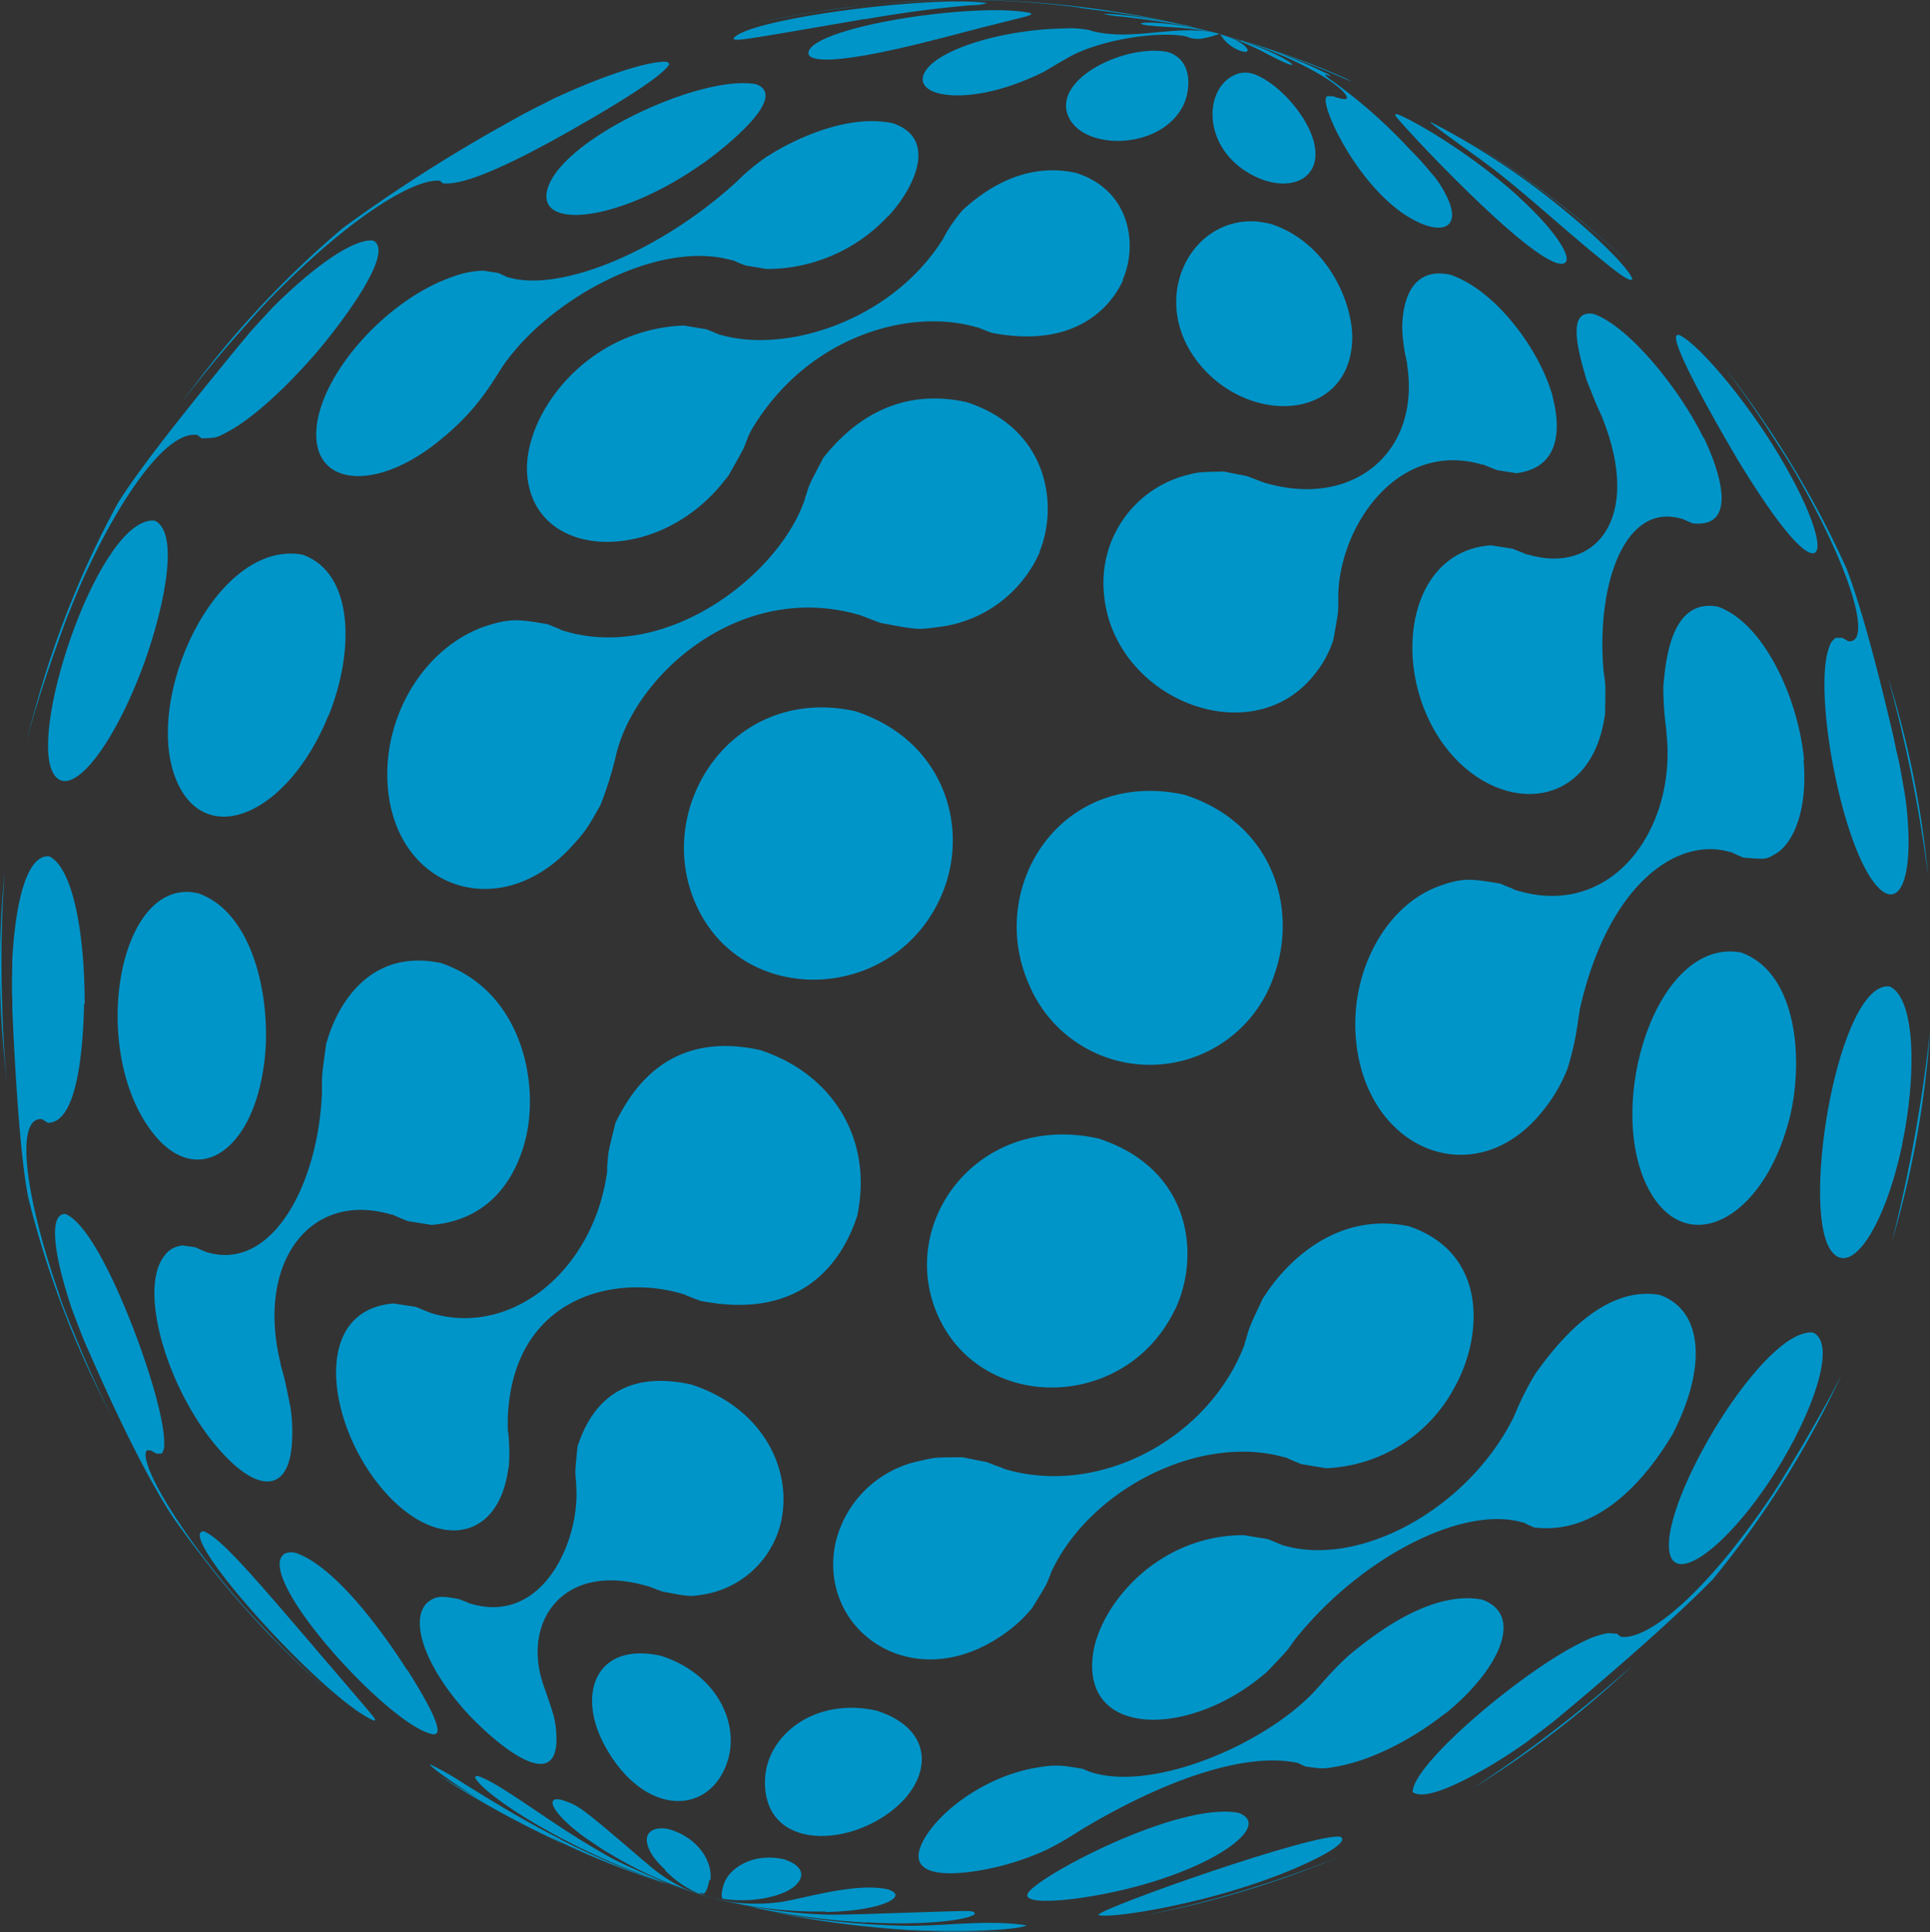 <svg xmlns="http://www.w3.org/2000/svg" viewBox="0 0 291.17 291.53"><rect x="0" y="0" width="291.17" height="291.53" fill="#333333" stroke="none"/><defs><style>.cls-1{fill:gray;}.cls-2{fill:#f2f2f2;}.cls-3{fill:#0095c9;}</style></defs><g id="圖層_2" data-name="圖層 2"><g id="Layer_1" data-name="Layer 1"><path class="cls-1" d="M187.06,6c-.95-.28-1.77-.52-3-.86,1,.27,2,.56,3,.86"/><path class="cls-2" d="M179.49,127.09a1.12,1.12,0,0,1-.27-.93c.06-.42.34-1.13.76-1.19.93-.14,1.66,1.43,2.38,2-.86,0-2.17.58-2.87.07"/><path class="cls-3" d="M178.5,15.94c-3.46,6.87-15.43,6.82-17.42,1.39-2.08-5.7,9.13-10.8,15.17-9.46,3.83,1.25,3.35,5.87,2.25,8.07"/><path class="cls-3" d="M142.19,5.7C122.37,10.9,121.7,8.59,122,7.76c1.24-3.85,25.33-7.45,33.35-5.82l.2.08,0,.18c-.47.23-.47.23-4.34,1.19-2.42.59-2.42.59-9,2.31"/><path class="cls-3" d="M181.92,4.67l-.36-.06a47.62,47.62,0,0,0-5.46-.54c-2.58-.17-3.78-.28-4-.51.22-.27,4.46-.4,12,1.59-.41-.11-2.09-.48-2.1-.48"/><path class="cls-3" d="M183.85,5.15a13.91,13.91,0,0,1-2.77.71,5.51,5.51,0,0,1-1.61-.16l-.41-.17h0c-4-.93-13.29.42-18.09,3.26-1.15.65-2.27,1.32-3.41,2a39.92,39.92,0,0,1-4.32,1.86c-8.43,3.08-15.18,1.75-13.87-1.45,1.42-3.49,11.31-6.72,21.16-6.91a15.11,15.11,0,0,1,4,.29l.25.12.12,0h0l.18.06c5.75,1.32,11.51-.8,17.26,0h0l.38.06c.37.07.37.07,1.32.3a1,1,0,0,0-.17,0"/><path class="cls-3" d="M180.43,4.26c-2.16-.47-4-.77-5.11-.95-1.91-.3-3.36-.48-6.09-.81a14,14,0,0,1-2.74-.41c.57-.06,6.78.19,17.53,3.06-.71-.2-3.56-.88-3.59-.89"/><path class="cls-3" d="M130.44,2.87c-19.16,3.31-19.16,3.31-19.81,3,1.65-3.05,30.61-6.65,38.3-5.4a7.76,7.76,0,0,1-2.29.31c-3.77.33-8.45.79-16.2,2.13"/><path class="cls-3" d="M178.93,3.86l-.83-.19c-5.19-1.18-9.07-1.8-12.17-2.25A147.12,147.12,0,0,1,184,5.15c-1-.27-5.06-1.28-5.09-1.29"/><path class="cls-3" d="M180.67,4.29a144.67,144.67,0,0,0-15.79-2.84c-1.16-.15-1.16-.15-2.07-.29H163A133.58,133.58,0,0,0,131.37.74c-2.05.21-2.05.21-7.23.91-2.93.44-5,.83-6.84,1.18-2.65.52-4.14.87-5.68,1.23,1.17-.28,2.33-.55,3.51-.8a145.34,145.34,0,0,1,22.49-3Q143-.07,148.34,0a150.59,150.59,0,0,1,30.3,3.77l.15,0L180,4.1c1.32.33,1.32.33,4.06,1.05-1-.27-2.34-.62-3.35-.86"/><path class="cls-3" d="M142.38,134.26c-6.67,17.36-31,18.29-37.72,1.43-5.82-14.6,6.23-32.37,24.36-28.38,13.19,4.29,17.15,17.07,13.36,26.95"/><path class="cls-3" d="M106.08,24.62C93.74,33.37,81.48,34.68,82.49,29c1.35-7.69,23.28-17.9,31.58-16.29,5.77,2.12-7.85,11.84-8,11.94"/><path class="cls-3" d="M49.53,108c-6,14.83-18.37,20.2-22.85,9.91-5.33-12.29,5.91-36.65,19-34.21,7.77,2.81,7.8,14.62,3.89,24.3"/><path class="cls-3" d="M169.45,42.22c-1.11,2.54-5.82,10.6-19.56,8.05l-.08,0c-.12,0-1.92-.7-2.32-.89l-.17,0c-10.22-3-25.59,1.42-33.92,15.44a.41.41,0,0,1-.05.09l-.2.39a4.77,4.77,0,0,1-.22.43l-.06.2-.05.13c-.1.23-.23.55-.32.78-.37,1-.37,1-2.64,5l-.51.61C99.63,85.06,81,84.82,79.57,72c-1-8.82,8.5-22.31,23.58-22.88l3.4.56,1,.4c.89.37.89.37,1,.44l.15,0c9.89,2.88,25.66-2.12,33.38-14.17l.21-.33.06-.13.06-.1.27-.51a22.31,22.31,0,0,1,2.58-3.61c5.49-5,11.25-6.87,17.12-5.57,8.44,2.74,9.19,11.22,7,16.09"/><path class="cls-3" d="M156.88,83.26a19.14,19.14,0,0,1-15.46,11.37c-3,.41-3,.41-8.59-.64-.21-.07-2.64-1-2.92-1.12l-.2-.06c-18.22-5.35-34.24,9.36-36.84,21.44a55.87,55.87,0,0,1-2.28,7.23c-2,3.55-2.36,4.09-4.44,6.34C74.87,140,58.55,133.57,58.43,117,58.36,107,64.49,97.61,73,94.57c4-1.34,5.27-1.12,9.6-.39.39.15.9.36,1.28.53l.59.21.06.1.73.23c15.65,4.6,32.48-8.77,36.19-20l0-.12c.11-.29.25-.68.34-1,.33-1.07.33-1.07,2.44-5.09,2.27-2.75,9.17-11.13,21.59-8.36,12.36,4,13.89,15.62,11,22.59"/><path class="cls-3" d="M134,32.59a25,25,0,0,1-18.35,8l-3.17-.53c-1-.36-1.83-.76-1.83-.76l-.13,0c-11.31-3.31-28,6-34.86,16.23l-.07.12-.53.83a44.56,44.56,0,0,1-3.43,4.83,38.1,38.1,0,0,1-5.13,5c-9.6,8-19.42,7.17-18.76-1.55.63-8.4,10.62-19.58,20.55-23a14.42,14.42,0,0,1,4.38-.91c.25,0,.26,0,.27,0H73l2.17.34c.22.09.51.23.72.34a5.79,5.79,0,0,1,.67.31l.1,0c7.87,2.34,22.94-3.93,34.32-14.28l.1-.11.11-.1.43-.41a32,32,0,0,1,4.07-3.31l.6-.36C118,22.18,127,16.94,134.71,18.6c6.85,2.31,3.22,9.81-.68,14"/><path class="cls-3" d="M21.28,101.31C16.44,113.89,10.2,121,7.94,116.5c-3.55-7,7.3-38.77,15.4-37.94,4.14,1.92.93,15-2.06,22.75"/><path class="cls-3" d="M86.26,19.59c-14.58,8.3-18,8.15-19.44,8.08h0a5.14,5.14,0,0,1-.42-.38l0,0c-3.47-.49-13,4.84-25.6,17.71l-.09.09-.5.52-.2.22-.16.17-.1.11-.65.7c-.9,1-.9,1-4.08,4.59l-.53.61c-4.1,4.78-6.08,7.39-7.47,9.31A145.6,145.6,0,0,1,51.78,34.37,237.8,237.8,0,0,1,76.66,18.49l.36-.2.18-.1.15-.08.69-.39c1.28-.71,1.28-.71,5.47-2.83,8.58-4,15.12-5.82,17.16-5.55l.33.31c-.78,1.48-5.74,4.83-14.74,9.94"/><path class="cls-3" d="M47.48,53.5c-1.81,2.09-8.11,9.12-13.56,11.89-1.36.68-1.36.68-3.49.75l-.66-.51-.05,0c-5.8-.76-14.65,14.91-19.09,26.27C10,93.4,10,93.4,8,99c-.34,1-1.25,3.58-2.3,6.92-.52,1.69-1,3.29-1.66,5.92.34-1.45.71-2.9,1.11-4.34a146.59,146.59,0,0,1,8-22.31q2.13-4.68,4.56-9.15c3.52-5.75,12.13-16.32,18.41-24l.09-.1L37,51c.91-1.11.91-1.11,4.15-4.62C47.82,39.75,53.49,36,56.28,36.3c3.52,1.66-5.16,13-8.8,17.2"/><path class="cls-3" d="M109.81,265.6c-2.57,8.4-12.6,8.7-18.55-2.15-4.35-7.93-1.31-15.77,8.45-13.61,8.5,2.75,11.81,10.17,10.1,15.76"/><path class="cls-3" d="M39.87,160.3c-1.68,13.5-10.08,19-16.65,10.85-9.68-12-5.73-37.59,5.63-36.54a11.58,11.58,0,0,1,1.15.21c8.6,3.12,11,16.78,9.87,25.48"/><path class="cls-3" d="M61.47,252c6.6,10.41,4.28,9.8,3.51,9.61-6.82-1.78-27-24.09-22-27.2a2.61,2.61,0,0,1,1.7-.07c6.62,2.32,14.48,14.11,16.74,17.66"/><path class="cls-3" d="M129.41,183.18c-1.94,6.2-7.56,16.15-23.38,13.17l-.11,0c-.14,0-2.33-.85-2.82-1.08l-.21-.06c-10.54-3.09-25.66.74-26.29,18.9v.1c0,.16,0,.36,0,.51s0,.31,0,.36l0,.2,0,.14c0,.25,0,.57.09.81a29.74,29.74,0,0,1,.08,5l-.12.6C74.92,233.67,64.06,234,56,222.49c-6.81-9.7-8.39-24.82,3.36-25.81l3.35.51,1.13.46,1.19.48.17.05c12,3.54,24.34-6.46,26.4-21.39l0-.17v-.38c0-.24,0-.56.06-.8.09-1.57.09-1.57,1.19-6,4.54-9.48,11.88-13.18,21.81-11h0c11.1,3.62,17,13.57,14.71,24.76h0"/><path class="cls-3" d="M117.39,231.17a14.38,14.38,0,0,1-11.24,9.42c-2.08.34-2.08.34-6.2-.44,0,0-1.83-.66-2.25-.85l-.15,0c-12.66-3.72-19.14,5.57-15.37,15.5.95,2.75.95,2.75,1.41,4.33a15.34,15.34,0,0,1,.36,3.57c-.25,8.32-10.09-.52-13.52-4.28-6.18-6.76-8.75-13.89-6-16.57,1.41-1.17,2.26-1,4.76-.58l.92.36.41.14.07.08.5.15c10.87,3.2,16.43-9.64,15.84-17.7v-.12a7.66,7.66,0,0,0-.06-.94c-.11-1.27-.11-1.27.26-5,2.67-8.12,8.44-11.25,17.15-9.33,11.74,3.81,15.87,14.34,13.09,22.32"/><path class="cls-3" d="M79.36,171.57C78.28,176.18,75,184,65.11,184.83l-3.53-.57c-.08,0-2-.78-2.38-1l-.17,0c-12.32-3.63-20.44,7.29-16.7,22.48l0,.14c.08.28.18.67.26.95.37,1.3.37,1.3,1.21,5.4a24.8,24.8,0,0,1,.25,5.36c-.37,7.15-4.59,7.94-10.26,1.92-8.3-8.83-13.11-24.81-9-30A3.54,3.54,0,0,1,27.14,188c.3-.09.32-.09.33-.08l0,0,2,.28.9.41c.25.1.59.24.83.36l.11,0C41,191.82,48,178.83,48.57,164.92v-.39c0-.22,0-.52,0-.73,0-1.64,0-1.64.64-6.32l.24-.74c.69-2.36,4.76-14,17.06-11.43,12.13,4.11,14.82,17.83,12.85,26.26"/><path class="cls-3" d="M47.47,248.64c9,10.49,9,10.49,9.15,10.88l-.2.1c-7.13-2.89-29.41-27.44-25.91-28.54a1,1,0,0,1,.3,0c2.58,1.09,7.28,6.59,16.66,17.55"/><path class="cls-3" d="M12.69,151.43c-.41,17.5-4.19,17.91-5.44,18h0a4.89,4.89,0,0,1-.85-.55l-.06,0c-4-.46-2.8,11.06,2.72,26.8a.49.49,0,0,0,0,.11l.17.45.19.51.07.21.06.15c.1.27.24.62.34.88.39,1,.39,1,2.29,5.64l.31.72c1.83,4.26,3.26,7.29,4.94,10.45A146.34,146.34,0,0,1,4.31,180.9c-.44-2-1.57-8.63-2.45-28.52a1.09,1.09,0,0,0,0-.18v-.39c0-.24,0-.57,0-.82-.07-1.55-.07-1.55,0-6.35.59-10.07,2.61-15.7,5.55-15.43h0c3.23,1.47,5.34,10.19,5.37,22.22h0"/><path class="cls-3" d="M21.82,205.17c1.49,4.43,3.2,10.34,2.93,13.28a1.79,1.79,0,0,1-.36.88l-.79,0a7.25,7.25,0,0,1-.78-.45h-.05l-.57-.07c-1.53,1.44,4.63,12.27,14.58,23.56,1.23,1.38,1.23,1.38,4.9,5.28,2.3,2.38,4.08,4.06,4.84,4.78,1.33,1.25,2.4,2.24,4.24,3.84q-1.83-1.58-3.6-3.21a144.93,144.93,0,0,1-15.31-16.44Q29,233,26.32,229.25c-1.57-2.3-5.94-9.34-12.77-25l-.06-.13-.45-1c-.58-1.33-.58-1.33-2.23-5.7-3-9-3.32-14.44-.89-14.23,4.17,1.83,9.44,14.68,11.9,22"/><path class="cls-3" d="M.29,150.06c.07,3.24.28,9.37.87,14.1q-.64-5.1-.94-10.26a144.47,144.47,0,0,1,.49-22.37,182.58,182.58,0,0,0-.42,18.53"/><path class="cls-3" d="M89.52,278.8c3.38,2,3.38,2,11.24,5.46-15-4.94-28-13.52-29.11-16.1l.22-.2.32.05c1.74.6,4.1,2.13,8.72,5.24,3,2.05,5.68,3.82,8.61,5.55"/><path class="cls-3" d="M107,283.68s-.32,2.16-1,2.05h0l-.25-.09h0l-.18,0,0,.06a8.09,8.09,0,0,0,1.94.72,15.21,15.21,0,0,1-7.11-4.15l0-.05-.06-.05,0-.05-.23-.22a14.12,14.12,0,0,1-1.57-1.77c-2.23-3.43-.16-4.53,2-4.19.19,0,.44.1.63.14,4.39,1.41,6.37,5,6,7.64"/><path class="cls-3" d="M97.49,281.08a24.23,24.23,0,0,0,5.76,3.86l0,0-.33-.12h0a38,38,0,0,0,4.63,1.53,58.58,58.58,0,0,1-15-6.32l-.12-.07-.11-.06-.44-.26c-.92-.55-.92-.55-3.6-2.36l-.4-.29c-4.09-3.07-5.34-5.32-4-5.5a3.34,3.34,0,0,1,.89.11c2.63.87,2.63.87,12.66,9.45"/><path class="cls-3" d="M84.6,277.57A118.68,118.68,0,0,0,99.79,284h0l-.37-.12h0c3,1.05,6.45,2,8.11,2.48a141.15,141.15,0,0,1-23.28-8.55l-.16-.08-.19-.09-.17-.07-.74-.36c-1.34-.65-1.34-.65-5.65-2.88-7.4-4-11.59-7.13-12.46-8a.54.54,0,0,0,0-.11A41.22,41.22,0,0,1,69.79,269c4,2.49,9,5.6,14.81,8.53"/><path class="cls-3" d="M82.22,276.92a142.64,142.64,0,0,0,13.41,5.68q-5.32-2-10.42-4.27c-5.84-2.94-13.5-7.11-19.09-10.49a147.91,147.91,0,0,0,16.1,9.08"/><path class="cls-3" d="M235.11,31c5.8,4.64,10.8,9.65,11.16,11.16-.33.12-.62.22-3.3-1.87L242,39.5c-5.33-4.28-10.34-8.94-15.68-13.2-3.41-2.72-7.1-5.06-10.5-7.8,0,0,0-.07,0-.1A111.32,111.32,0,0,1,235.11,31"/><path class="cls-3" d="M200.53,10.7A146,146,0,0,0,184,5.15a146.74,146.74,0,0,1,16.51,5.55"/><path class="cls-3" d="M246.23,40.16A153.54,153.54,0,0,0,221.8,21.4a145.06,145.06,0,0,1,24.43,18.76"/><path class="cls-3" d="M188.94,6.58c2.29.71,4.38,1.42,6.58,2.22,5,1.83,7.91,3.22,8.38,3.46a13,13,0,0,1-1.67-.66A137.93,137.93,0,0,0,184,5.15h0c1,.27,4.89,1.42,4.92,1.43"/><path class="cls-3" d="M229.11,29.71c6.39,5.81,8.67,10.2,6.37,10.09-4.77-.23-24.25-21.18-25-22.39,0-.06.06-.13.08-.18l.23,0c2.23.77,11.15,5.93,18.32,12.45"/><path class="cls-3" d="M198.07,20.9c1.86,6-3.29,8.31-8.63,5.77-8.39-4-8-13.83-2.65-15.56a4,4,0,0,1,2.17,0c3.52,1.14,7.87,5.81,9.11,9.81"/><path class="cls-3" d="M187.19,6.11l.51.17c4.63,1.6,7.24,3.16,7.28,3.51-.36.07-1.48-.46-3.71-1.59a35.74,35.74,0,0,0-7.25-3c.64.17,3.15.95,3.17,1"/><path class="cls-3" d="M187.19,6.06a83.6,83.6,0,0,1,12.91,5,5.27,5.27,0,0,1,.62.35l-.06.07-.54-.2h0l-.24,0a5,5,0,0,0,1,.84A77.19,77.19,0,0,1,212.47,22.3l.06.06.61.63c1.26,1.3,1.26,1.3,3.36,3.79a16.33,16.33,0,0,1,2.1,3.61c1.49,3.78-.83,4.63-3.78,3.5C206.3,30.64,199.77,17.42,200,15c.09-.53.09-.53,1.21-.46l.41.16.18.06.06,0,.2.06c.83.18.88.2,1.15,0,0-1.4-6-5.43-15.36-8.55l-.1,0L186.88,6C186,5.7,186,5.7,184,5.15c1,.26,2.23.62,3.17.91"/><path class="cls-3" d="M185.54,5.65a10,10,0,0,1,1.78.92c1,.67,1.08,1.15.67,1.25s-2.55-.52-3.74-2.42c-.13-.21-.15-.22-.23-.25.31.08,1.51.5,1.52.5"/><path class="cls-3" d="M268.45,68.79c5.41,9.06,7,15.21,4.77,14.66-1.08-.26-3.9-2.38-10.76-13.58-.12-.18-11.24-18.82-9.41-19.32a.87.87,0,0,1,.28,0c2.61,1.1,9.78,9.3,15.12,18.23"/><path class="cls-3" d="M287,172.61c-2.7,12.84-8,20.54-10.93,15.84-4.32-7,1.42-40.42,9-39.61,3.95,1.77,4.07,13.48,1.91,23.77"/><path class="cls-3" d="M290.88,132.1a215.9,215.9,0,0,0-6.08-30,145.26,145.26,0,0,1,6.08,30"/><path class="cls-3" d="M286.37,184c-.3,1.09-.6,2.17-.92,3.25a233.29,233.29,0,0,0,5.72-31.6,146.31,146.31,0,0,1-4.8,28.35"/><path class="cls-3" d="M278.6,85.84c2.95,7.8,5.9,20.38,7.16,25.76l0,.12.24,1,0,.15.24,1c.35,1.49.35,1.49,1.15,6.07a51.59,51.59,0,0,1,.54,6.54c.11,6.82-1.62,10-4.21,7.77-5.5-4.78-10.11-28.72-7.92-36.13.38-1.22.54-1.35,1-1.75.12-.13.13-.13.14-.13h1l.47.27a2,2,0,0,1,.4.24l.06,0c3.35.41,1.06-9.48-7.7-24.87l-.06-.1c-.17-.3-.35-.6-.53-.9l-.1-.17-.47-.78c-.8-1.3-.8-1.3-3.4-5.34l-.41-.64c-1.54-2.31-3.65-5.39-6.3-8.81A146.29,146.29,0,0,1,278.6,85.84"/><path class="cls-3" d="M269.91,169c-4,15.31-15.66,21-21.24,10.34-6.61-12.65,1.2-38,14-35.62,8.68,3.13,9.46,16.67,7.25,25.28"/><path class="cls-3" d="M204,51.25c-.35,11.7-14.2,13-22.11,4.75-9.22-9.68-2.81-23.28,7.64-22.58a16.42,16.42,0,0,1,2.19.37c8.64,2.8,12.44,12.07,12.28,17.46"/><path class="cls-3" d="M192.32,146.87a19.77,19.77,0,0,1-37.12,1.58c-6.46-14.74,5-32.61,23.53-28.52,13.36,4.33,17,17.11,13.59,26.94"/><path class="cls-3" d="M257.06,66.06c1.11,2.29,6.25,13.71-1.63,12.92h-.05c-.31-.13-1.4-.59-1.58-.7l-.11,0c-8.51-2.51-12.76,9.64-11.82,22.34,0,0,0,.11,0,.16l.05.23v.14c0,.27.08.64.12.91.19,1.38.19,1.38.11,5.73l-.13.72c-2.37,14.21-16.44,14.44-24.19,3.89-8.19-11.16-5.79-29.26,7.13-30.12l3.23.52c.36.13.72.28,1.08.42l1.11.46.15,0c10.1,3,17.24-5.31,11.29-20.44,0,0,0-.09-.05-.14l-.08-.17-.06-.14c-.09-.19-.2-.46-.29-.65-.58-1.27-.58-1.27-2-4.84-1.23-4.26-3.08-10.69,1.09-9.93,5.35,1.88,13,11.36,16.56,18.68"/><path class="cls-3" d="M272.09,114.6c.7,8-1.74,13-4.46,14.37-1.25.71-1.25.71-4.63.43,0,0-1.68-.72-1.85-.83l-.13,0c-8.08-2.4-18.48,5-22.7,23.81a.51.51,0,0,1,0,.13c-.07.38-.15.89-.21,1.28a45.07,45.07,0,0,1-1.61,7.41,23.53,23.53,0,0,1-3.82,6.51c-10,12.51-26.6,6.08-28.12-10.93-.9-10.09,4.41-20,12.36-23,3.75-1.4,5-1.18,9.37-.46.39.15.92.37,1.31.54l.59.21.07.1.72.23c14.4,4.25,24-9.53,22.43-23.77l0-.13c0-.34-.08-.78-.12-1.11a47.52,47.52,0,0,1-.35-5.85c.36-4,1.2-13.31,8.23-12,7,2.49,12.16,13.94,13,23.12"/><path class="cls-3" d="M234.22,59.84c.86,3.17,2.07,10.63-5.45,11.56l-2.89-.46c-.87-.32-2.09-.83-2.1-.83l-.14,0c-12.86-3.78-21.6,9.42-21.74,19.8V90c0,.18,0,.19,0,.2,0,.23,0,.54,0,.77,0,1.44,0,1.44-.74,5.56a16.16,16.16,0,0,1-3.11,5.55c-9.67,11.73-30.6,3.1-31.54-13a16.77,16.77,0,0,1,12.22-17.31c2-.53,2-.53,5.71-.62a.2.2,0,0,1,.11,0h.09l3.43.68c.39.13.39.13,1.37.51s.91.33,1.23.47l.18.05c13.24,3.89,23.47-4.59,21.44-17.78l0-.15c0-.21-.09-.49-.13-.69a25.9,25.9,0,0,1-.61-4.59l0-.51c.07-2.76.91-9,7.2-7.7,6.88,2.29,13.57,11.36,15.5,18.39"/><path class="cls-3" d="M267.74,222.29c-7,11-15.05,17-15.89,11.85-1.29-7.82,14.3-33.87,21.69-33.07,3.67,1.72-.15,12.35-5.8,21.22"/><path class="cls-3" d="M185,285.57c-9,2.61-18.26,3.92-19.32,3.36.86-1.2,32.46-12.35,36.52-11.79,1.79.87-4.72,4.21-11.68,6.66-1.56.56-3.83,1.28-5.52,1.77"/><path class="cls-3" d="M222.28,269.78a202.8,202.8,0,0,0,24.07-18.55,146.74,146.74,0,0,1-24.07,18.55"/><path class="cls-3" d="M172.7,289a165.54,165.54,0,0,0,29.19-8.76A145.8,145.8,0,0,1,172.7,289"/><path class="cls-3" d="M258.26,238.44c-1.05,1.09-7,7.15-21.36,19.22l-.1.08-.8.67-.11.09-.8.67c-1.14.94-1.14.94-4.86,3.75-1.73,1.2-3.09,2.15-5.76,3.72-4.2,2.46-9.58,5.1-11.35,3.76,0-4.27,16.91-18.54,25.73-22.69a13.08,13.08,0,0,1,3.4-1.22l.29-.07h.05l1.33.09.32.24.27.22.05,0c3.81.54,12.33-5.86,22.78-21.37l.07-.1.58-.9.1-.16c.17-.27.34-.53.5-.8.79-1.28.79-1.28,3.37-5.58l.4-.69c1.73-3,3.73-6.48,5.5-10a144.49,144.49,0,0,1-19.6,31.11"/><path class="cls-3" d="M175.46,283.45c-9.09,3.07-21.13,4.46-20.46,2.37.74-2.32,22.68-14.06,31.85-12.28,3.91,1.44-.23,5.2-6.49,8-1.32.6-3.33,1.38-4.9,1.9"/><path class="cls-3" d="M177.23,197.66c-7.75,16-30.88,15.48-36.4-.87-4.6-13.61,7.5-28.87,24.89-25,14.32,4.68,15.35,18,11.51,25.92"/><path class="cls-3" d="M135.75,272.18c-7.08,6.74-20.59,7.25-20.34-3.53.15-6.71,7.39-12.64,16.85-10.53,8.41,2.72,8.36,9.41,3.49,14.06"/><path class="cls-3" d="M252.22,216.59c-3.42,5.73-10.66,15.14-20.72,13.89h-.05c-.2-.09-.9-.38-1.6-.75l-.12,0c-9-2.66-24.37,5.21-34.28,17.55l-.1.12-.1.16-.08.11-.48.66c-.58.82-.58.82-3.61,4l-.59.48c-11.29,9.41-27.27,9.34-25.6-3.17,1-7.35,9.65-18,22.76-18l3.64.6,1.05.43,1.07.45.15.05c11.61,3.43,27.83-5.52,34.7-19.14l.08-.16.07-.18.07-.16c.1-.22.23-.51.32-.73a43.12,43.12,0,0,1,2.86-5.56c2.41-3.34,9.76-13.51,18.8-11.83h0c6.45,2.36,7.15,10.89,1.75,21.24h0"/><path class="cls-3" d="M218,258.55c-3.94,3.16-10.3,6.93-16.32,8-2.06.37-2.06.37-4.73,0,0,0-1.07-.49-1.15-.55l-.09,0c-7.37-1.59-19.23,2.08-32.54,10.06l-.08.05-.78.49a43.48,43.48,0,0,1-4.73,2.66,40.9,40.9,0,0,1-5.49,2c-5,1.44-17,3.52-12.53-4,2.49-4.16,9-9.09,16.46-10.48,3.25-.56,3.87-.46,7.29.11.23.09.54.22.77.33l.37.13v0l.46.15c9.66,2.81,26.69-4.69,33.87-12.8l.08-.1c.2-.21.46-.51.66-.74a52.86,52.86,0,0,1,3.88-4c3-2.48,12.11-10.05,20.22-8.49,6.51,2.38,2.35,10.83-5.62,17.23"/><path class="cls-3" d="M219.28,209.63a23,23,0,0,1-19.22,11.91l-3.68-.61c-.45-.17-2.1-.83-2.31-1l-.17,0c-12.6-3.7-29.45,4.59-35.36,17.4l0,.12a1.24,1.24,0,0,1-.08.16c-.08.19-.19.44-.26.63-.37.95-.37.95-2.49,4.4a20.89,20.89,0,0,1-4.47,4.07c-13.53,9.37-27.72-.62-25.26-13.58a16.46,16.46,0,0,1,12.72-12.68c2.4-.55,2.4-.55,6.2-.56a.53.53,0,0,1,.21,0h.09l3.67.73c.34.12.34.12,1.41.55a10.6,10.6,0,0,1,1.27.48l.19.06c14.11,4.11,30.63-4.56,36.06-18.93l0-.19c.09-.25.21-.59.28-.85.43-1.54.43-1.54,2.44-5.83l.47-.68c1.4-2.16,9-12.84,21.6-10.19,12,4.08,11.17,16.83,6.69,24.58"/><path class="cls-3" d="M134.35,291a141.05,141.05,0,0,1-18.42-2.62,120.19,120.19,0,0,0,19.94,2.18c6.34.19,12.67-1,19-.05-.89.65-9.95,1.29-20.54.49"/><path class="cls-3" d="M115,288.2c-3-.65-4.15-.94-7.47-1.82h0a147.17,147.17,0,0,0,23.61,4.39h.13l1.08.1.2,0,1,.09c1.53.12,1.53.12,6.55.4l.8,0c3.92.13,7.53.12,11.37,0A145.12,145.12,0,0,1,115,288.2"/><path class="cls-3" d="M116.54,286.15a18.48,18.48,0,0,1-7.5.36c-.37-.14-.09-2,.58-3.09,1.22-2,4.45-3.81,8.66-2.87,4,1.32,2.79,3.67.34,4.86a12,12,0,0,1-2.08.74"/><path class="cls-3" d="M130.68,290.1A111,111,0,0,1,114,287.89h0l.15,0h0c-2.2-.52-4.43-1-6.62-1.53a75.89,75.89,0,0,0,17.33,2.54H126c1,0,1,0,4.62-.09,15.45-.51,15.45-.51,16.06-.39l.3.12c0,.08.06.2.09.28-1.3,1-8,1.71-16.41,1.24"/><path class="cls-3" d="M124.51,288.43a64.13,64.13,0,0,1-12.28-1l-.46-.1,0,0h0c-1.41-.34-2.85-.53-4.26-.89a26.89,26.89,0,0,0,10.28.55l.07,0,.4-.07c.54-.1.54-.1,2.85-.59l.39-.09c4.46-1,9.09-1.89,12.45-1.16,1.92.66,1.06,1.41,0,1.92-1.39.67-4.6,1.42-9.44,1.51"/></g></g></svg>